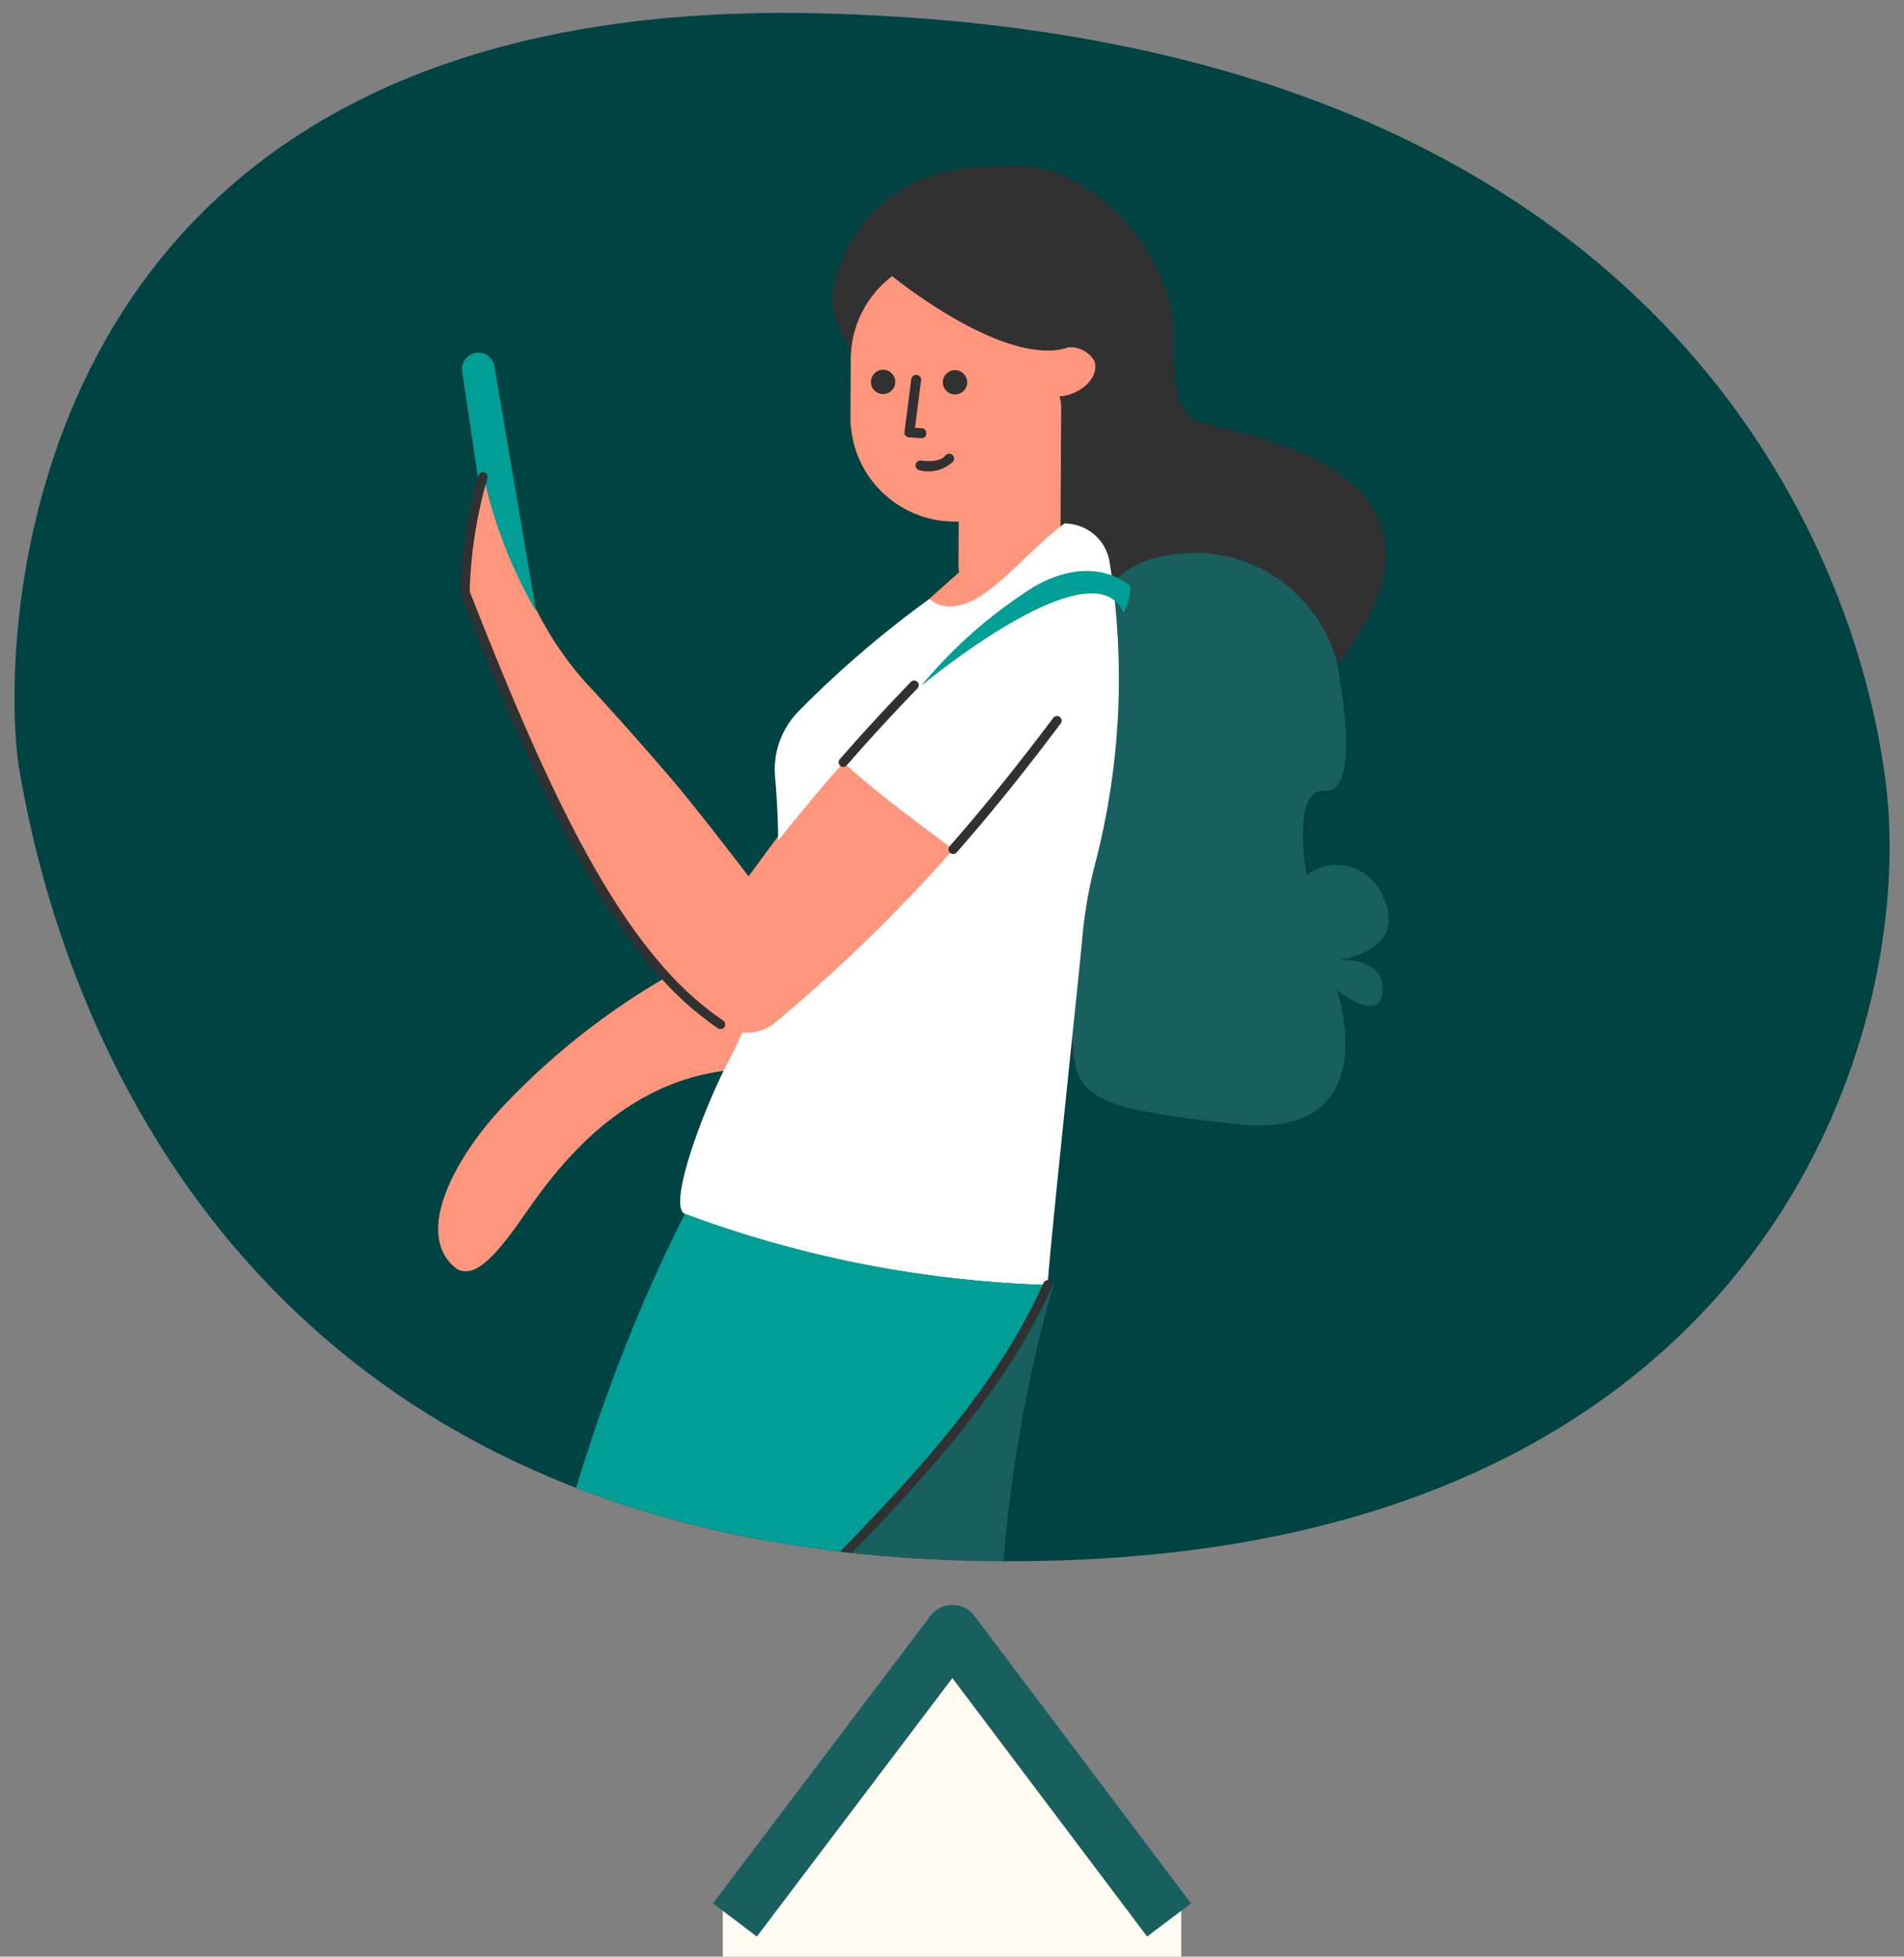 <svg xmlns="http://www.w3.org/2000/svg" xmlns:xlink="http://www.w3.org/1999/xlink" width="103.831" height="106.677" viewBox="0 0 103.831 106.677">
  <rect x="0" y="0" width="103.831" height="106.677" fill="#808080" stroke="none"/>
  <defs>
    <clipPath id="clip-path">
      <path id="Path_4635" data-name="Path 4635" d="M43.307,102.094C57.426,100.039,83.95,87.918,84.2,43.1S47.977-.8,42.171.346.771,8.348.014,52.02,29.171,104.152,43.307,102.094Z" transform="matrix(0.017, -1, 1, 0.017, 0, 84.191)" fill="#fff1be"/>
    </clipPath>
  </defs>
  <g id="Group_3392" data-name="Group 3392" transform="translate(6501.172 -1020)">
    <g id="Group_3387" data-name="Group 3387" transform="translate(78.426 8.568)">
      <path id="Path_4636" data-name="Path 4636" d="M43.307,102.094C57.426,100.039,83.95,87.918,84.2,43.1S47.977-.8,42.171.346.771,8.348.014,52.02,29.171,104.152,43.307,102.094Z" transform="matrix(0.017, -1, 1, 0.017, -6579.598, 1095.623)" fill="#014343"/>
      <g id="Mask_Group_108" data-name="Mask Group 108" transform="translate(-6579.598 1011.432)" clip-path="url(#clip-path)">
        <g id="Group_3386" data-name="Group 3386" transform="translate(13.489 9.054)">
          <g id="Group_3385" data-name="Group 3385">
            <path id="Path_2377" data-name="Path 2377" d="M2873.991,1140.165c2.984.811,10.024,2.07,10.024,7.273,0,4.659-6.282,8.8-6.282,13.048v7.6c0,6.653-8.336,6.644-13.168,6.653h-.014c-.277-2.17,2.769-8.745,3.272-10.65,1.846-7.159.835-6.617-.329-13.917-.232-1.66.825-3.409-.85-3.4-.044,0-5.372-5.369-1.052-4.3-1.673-3.006,1.83-1.689.347-4.783a7.09,7.09,0,0,0,.5-1.11,14.243,14.243,0,0,1-1.539.071,8.207,8.207,0,0,1-7.682-4.178,6.449,6.449,0,0,0-1.812,3.888c0,.177-.577.168-.557.344l.557.191a6.362,6.362,0,0,1-1.6-3.411,8.242,8.242,0,0,1,2.834-5.307c1.905-1.589,3.888-2.032,7.452-1.985,4.094,0,8.371,5.011,8.371,9.132C2872.458,1137.053,2872.314,1139.708,2873.991,1140.165Z" transform="translate(-2821.944 -1126.184)" fill="#313131"/>
            <path id="Path_4628" data-name="Path 4628" d="M8127.6,6707.714s.631-2.62,5.047-2.672a8.038,8.038,0,0,1,7.766,5.934c.441,2.385,1.134,7.165-.688,7.041s-.957,4.593-.957,4.593a2.682,2.682,0,0,1,4.148,1.178c1.48,3.053-2.5,3.45-2.5,3.45s2.569-.239,2.5,1.661-2.5,0-2.5,0,2.8,8.171-5.423,7.29-8.979-1.463-9-5.048S8127.6,6707.714,8127.6,6707.714Z" transform="translate(-8080.999 -6683.951)" fill="#195f5f"/>
            <path id="Path_4629" data-name="Path 4629" d="M2876.933,1216.382l4.052-3.627,3.16,2.592-6.061,2.716Z" transform="translate(-2839.737 -1192.792)" fill="#ff957c"/>
            <rect id="Rectangle_1586" data-name="Rectangle 1586" width="5.554" height="14.135" rx="2.777" transform="translate(38.843 10.368) rotate(0.322)" fill="#ff957c"/>
            <path id="Path_4630" data-name="Path 4630" d="M2869.632,1156.034h0l.006-1.088a2.4,2.4,0,0,0,.7-.15c.913-.342,1.456-1.144,1.213-1.791a1.517,1.517,0,0,0-1.925-.608,5.69,5.69,0,0,0-11.355.507l-.017,3.066h0c0,.027,0,.054,0,.082a5.69,5.69,0,1,0,11.38.064C2869.634,1156.088,2869.632,1156.061,2869.632,1156.034Z" transform="translate(-2825.365 -1142.389)" fill="#ff957c"/>
            <ellipse id="Ellipse_791" data-name="Ellipse 791" cx="0.664" cy="0.664" rx="0.664" ry="0.664" transform="translate(34.004 11.103)" fill="#313131"/>
            <ellipse id="Ellipse_792" data-name="Ellipse 792" cx="0.664" cy="0.664" rx="0.664" ry="0.664" transform="translate(37.925 11.125)" fill="#313131"/>
            <path id="Path_4631" data-name="Path 4631" d="M2871.922,1175.821l-.324,2.513-.046.355-.27-.273.66.037c.348.019.347.563,0,.543l-.661-.037c-.133-.007-.29-.121-.27-.273l.323-2.513.046-.356a.28.28,0,0,1,.273-.27.274.274,0,0,1,.271.273Z" transform="translate(-2835.178 -1164.165)" fill="#313131"/>
            <path id="Path_4632" data-name="Path 4632" d="M2873.976,1194.557l.014,0c.056.009-.081-.01-.031,0l.124.013a2.973,2.973,0,0,0,.416.007c.042,0,.084-.006.126-.01s.052-.02,0,0a.421.421,0,0,1,.068-.01,1.645,1.645,0,0,0,.246-.061l.057-.021c.045-.016-.055.026.015-.007a1.047,1.047,0,0,0,.1-.058c.008,0,.049-.04.056-.039-.013,0-.048.04,0,0,.017-.015.034-.031.049-.047s.063-.074.013-.011a.28.28,0,0,1,.372-.1.274.274,0,0,1,.1.372,1.922,1.922,0,0,1-1.867.492.272.272,0,0,1-.188-.335.279.279,0,0,1,.335-.188Z" transform="translate(-2837.196 -1178.497)" fill="#313131"/>
            <path id="Path_2423" data-name="Path 2423" d="M2782.792,1212.8h0l-5.107,6.914s-2.537-3.314-3.8-4.828-4.172-4.784-5-5.645a18.176,18.176,0,0,1-3.024-4.584c-.446-1.289-2.184-7.236-2.184-7.236s-1.362,1.5-1.491,6.826c1.631,4.387,5.6,14.615,10.928,21.014a39.284,39.284,0,0,0-8.955,7.144c-2.605,2.83-4.743,6.926-2.378,8.719.926.5,1.943-.543,3.245-2.334s4.935-7.844,11.679-8.509,8.462-1.928,8.462-1.928l8.136-11.941" transform="translate(-2750.353 -1180.992)" fill="#ff957c"/>
            <path id="Path_2378" data-name="Path 2378" d="M2919.319,1628.121h-9.7c-.077-.541-.157-1.078-.235-1.612,1.926-.651,3.805-1.382,5.689-2.15v0c.913,0,1.832,0,2.749,0h.695Q2918.913,1626.177,2919.319,1628.121Z" transform="translate(-2864.707 -1509.48)" fill="#fff"/>
            <path id="Path_2379" data-name="Path 2379" d="M2870.9,1444.606h-.694c-.919,0-1.835,0-2.75,0v0a.244.244,0,0,0,.048-.019c-2.822-7.249-9.115-13.643-15.408-21.839a22.249,22.249,0,0,1-4.594-13.53v-.055q0-.806.011-1.612c5.936-5.944,10.645-11.033,13.226-16.823l.3.011a78.389,78.389,0,0,0-2.937,23.48C2865.124,1422.593,2867.908,1430.933,2870.9,1444.606Z" transform="translate(-2817.092 -1329.719)" fill="#195f5f"/>
            <path id="Path_2380" data-name="Path 2380" d="M2838.327,1252.2l-.3-.011a62.077,62.077,0,0,1-19.781-3.871c-1-.384,1.019-5.812,2.442-8.473.245-.472.472-.943.68-1.424v0a2.429,2.429,0,0,0,1.828-.569,89.124,89.124,0,0,0,9.673-9.406c-1.74-1.33-3.9-2.849-5.992-4.748-1.162,1.334-2.321,2.723-3.553,4.258-.007-1.119-.066-2.274-.172-3.484a4.544,4.544,0,0,1,1.33-3.612,56.934,56.934,0,0,1,7.092-6.079,1.6,1.6,0,0,0,1.165.406c1.923,0,3.835-2.723,6.186-4.515a2.494,2.494,0,0,1,2.478,2.146,40.061,40.061,0,0,1-.771,16.308,24.882,24.882,0,0,0-.742,4.325c-.134,1.558-1.9,18.063-1.865,18.743" transform="translate(-2794.375 -1191.184)" fill="#fff"/>
            <path id="Path_2381" data-name="Path 2381" d="M2781.043,1377.8c-2.581,5.79-7.289,10.879-13.226,16.823-2.179,2.183-4.526,4.482-6.994,6.975-1.51,9.823-2.752,14.456-7.235,20.124a37.1,37.1,0,0,0-5.554,9.607l-.57-.077c-.143-.018-3.484-.464-3.546-.589a.686.686,0,0,0,.13-.159,3.39,3.39,0,0,0,.352-.651q.517-1.282.988-2.57c6.215-17.028,6.515-34.934,15.869-53.354A62.094,62.094,0,0,0,2781.043,1377.8Z" transform="translate(-2737.396 -1316.798)" fill="#019e96"/>
            <path id="Path_2382" data-name="Path 2382" d="M2768.166,1171.125l2.267,13.332a25.739,25.739,0,0,1-2.874-7.406q-.1.373-.2.746h0l-.954-6.39a.893.893,0,1,1,1.763-.285h0Z" transform="translate(-2754.688 -1160.182)" fill="#019e96"/>
            <path id="Path_2383" data-name="Path 2383" d="M2726.55,1620.547c.117.256.223.5.322.742q-.35.949-.636,1.923c-.132.449-.26.906-.387,1.367-.011.044-.026.088-.036.132h-9.084c.012-.764.04-1.525.051-2.289,2.274-1.009,4.047-1.484,5.853-2.464l.662.11C2724.371,1620.24,2725.461,1620.4,2726.55,1620.547Z" transform="translate(-2716.475 -1506.094)" fill="#fff"/>
            <g id="Group_1729" data-name="Group 1729" transform="translate(30.168 60.737)">
              <path id="Path_2393" data-name="Path 2393" d="M2846.71,1406.912a.255.255,0,0,1-.182-.431c5.641-5.648,10.526-10.807,13.175-16.748a.253.253,0,0,1,.328-.142h0a.253.253,0,0,1,.143.328h0l-.008.018c-2.684,6.021-7.6,11.215-13.278,16.9A.25.25,0,0,1,2846.71,1406.912Z" transform="translate(-2846.458 -1389.572)" fill="#313131"/>
            </g>
            <g id="Group_1730" data-name="Group 1730" transform="translate(0 113.851)">
              <path id="Path_2394" data-name="Path 2394" d="M2724.969,1624.918h-9.084a.254.254,0,0,1-.252-.254h0c.006-.383.016-.766.025-1.147s.02-.76.026-1.139a.252.252,0,0,1,.151-.228c.939-.417,1.78-.739,2.6-1.05.971-.371,1.889-.721,2.789-1.172a.253.253,0,0,1,.226.453,30.634,30.634,0,0,1-2.835,1.191c-.765.292-1.555.594-2.421.974-.006.328-.014.656-.023.985-.008.295-.016.589-.021.885h8.635c.125-.448.247-.886.373-1.317.191-.648.406-1.3.641-1.936a.252.252,0,0,1,.325-.149h0a.254.254,0,0,1,.15.325h0c-.232.626-.444,1.266-.63,1.9-.131.449-.259.9-.386,1.364l-.035.125A.254.254,0,0,1,2724.969,1624.918Z" transform="translate(-2715.632 -1619.901)" fill="#313131"/>
            </g>
            <g id="Group_1731" data-name="Group 1731" transform="translate(44.425 114.874)">
              <path id="Path_2395" data-name="Path 2395" d="M2918.468,1628.359h-9.7a.254.254,0,0,1-.251-.214q-.067-.465-.135-.926l-.1-.685a.252.252,0,0,1,.169-.276c1.518-.513,3.134-1.117,5.08-1.9a.253.253,0,0,1,.329.14v0a.253.253,0,0,1-.141.329h0c-1.872.755-3.438,1.344-4.908,1.846l.071.477q.052.356.1.712h9.167q-.294-1.406-.582-2.737a.253.253,0,0,1,.193-.3h0a.254.254,0,0,1,.3.194q.319,1.479.647,3.046a.253.253,0,0,1-.2.3.244.244,0,0,1-.052.006Z" transform="translate(-2908.282 -1624.338)" fill="#313131"/>
            </g>
            <g id="Group_1733" data-name="Group 1733" transform="translate(32.245 28.062)">
              <path id="Path_2397" data-name="Path 2397" d="M2855.715,1252.574a.254.254,0,0,1-.191-.42c1.229-1.408,2.492-2.782,3.863-4.2a.252.252,0,1,1,.362.349c-1.365,1.414-2.624,2.782-3.845,4.184A.252.252,0,0,1,2855.715,1252.574Z" transform="translate(-2855.462 -1247.876)" fill="#313131"/>
            </g>
            <g id="Group_1735" data-name="Group 1735" transform="translate(11.619 16.7)">
              <path id="Path_2399" data-name="Path 2399" d="M2780.207,1228.958a.252.252,0,0,1-.143-.043,17.424,17.424,0,0,1-3.086-2.711c-3.964-4.329-7.241-11.512-10.942-20.967a.237.237,0,0,1-.018-.1,24.76,24.76,0,0,1,.987-6.353.253.253,0,0,1,.311-.176h0a.254.254,0,0,1,.176.312h0a24.282,24.282,0,0,0-.969,6.175c3.673,9.378,6.921,16.5,10.824,20.763a16.931,16.931,0,0,0,3,2.635.253.253,0,0,1-.146.462Z" transform="translate(-2766.017 -1198.603)" fill="#313131"/>
            </g>
            <g id="Group_1736" data-name="Group 1736" transform="translate(38.238 29.981)">
              <path id="Path_2400" data-name="Path 2400" d="M2881.7,1263.722a.254.254,0,0,1-.252-.254.25.25,0,0,1,.062-.166c1.812-2.065,3.66-4.353,5.651-7a.254.254,0,0,1,.355-.052h0a.254.254,0,0,1,.051.355h0c-1.994,2.661-3.854,4.962-5.675,7.034A.255.255,0,0,1,2881.7,1263.722Z" transform="translate(-2881.451 -1256.197)" fill="#313131"/>
            </g>
            <path id="Path_4633" data-name="Path 4633" d="M2867.7,1145.17s5.639,4.654,9.2,4.083-1.736-6.052-1.736-6.052S2867.891,1142.7,2867.7,1145.17Z" transform="translate(-2832.631 -1139.244)" fill="#313131"/>
          </g>
          <path id="Path_4634" data-name="Path 4634" d="M9772.73,6714.622s9.369-7.821,11.044-4a2.663,2.663,0,0,0,.362-1.45s-1.879-1.852-5.186,0A25.86,25.86,0,0,0,9772.73,6714.622Z" transform="translate(-9735.994 -6686.272)" fill="#019e96"/>
        </g>
      </g>
    </g>
    <g id="Group_3388" data-name="Group 3388" transform="translate(-6499.354 1020.74)">
      <rect id="Rectangle_1555" data-name="Rectangle 1555" width="25" height="3" transform="translate(37.598 102.937)" fill="#fffbf0"/>
      <path id="Path_4546" data-name="Path 4546" d="M38.26,103.937,50.12,88.26l11.815,15.677" fill="#fffbf0" stroke="#195f5f" stroke-linejoin="round" stroke-width="3"/>
    </g>
  </g>
</svg>
